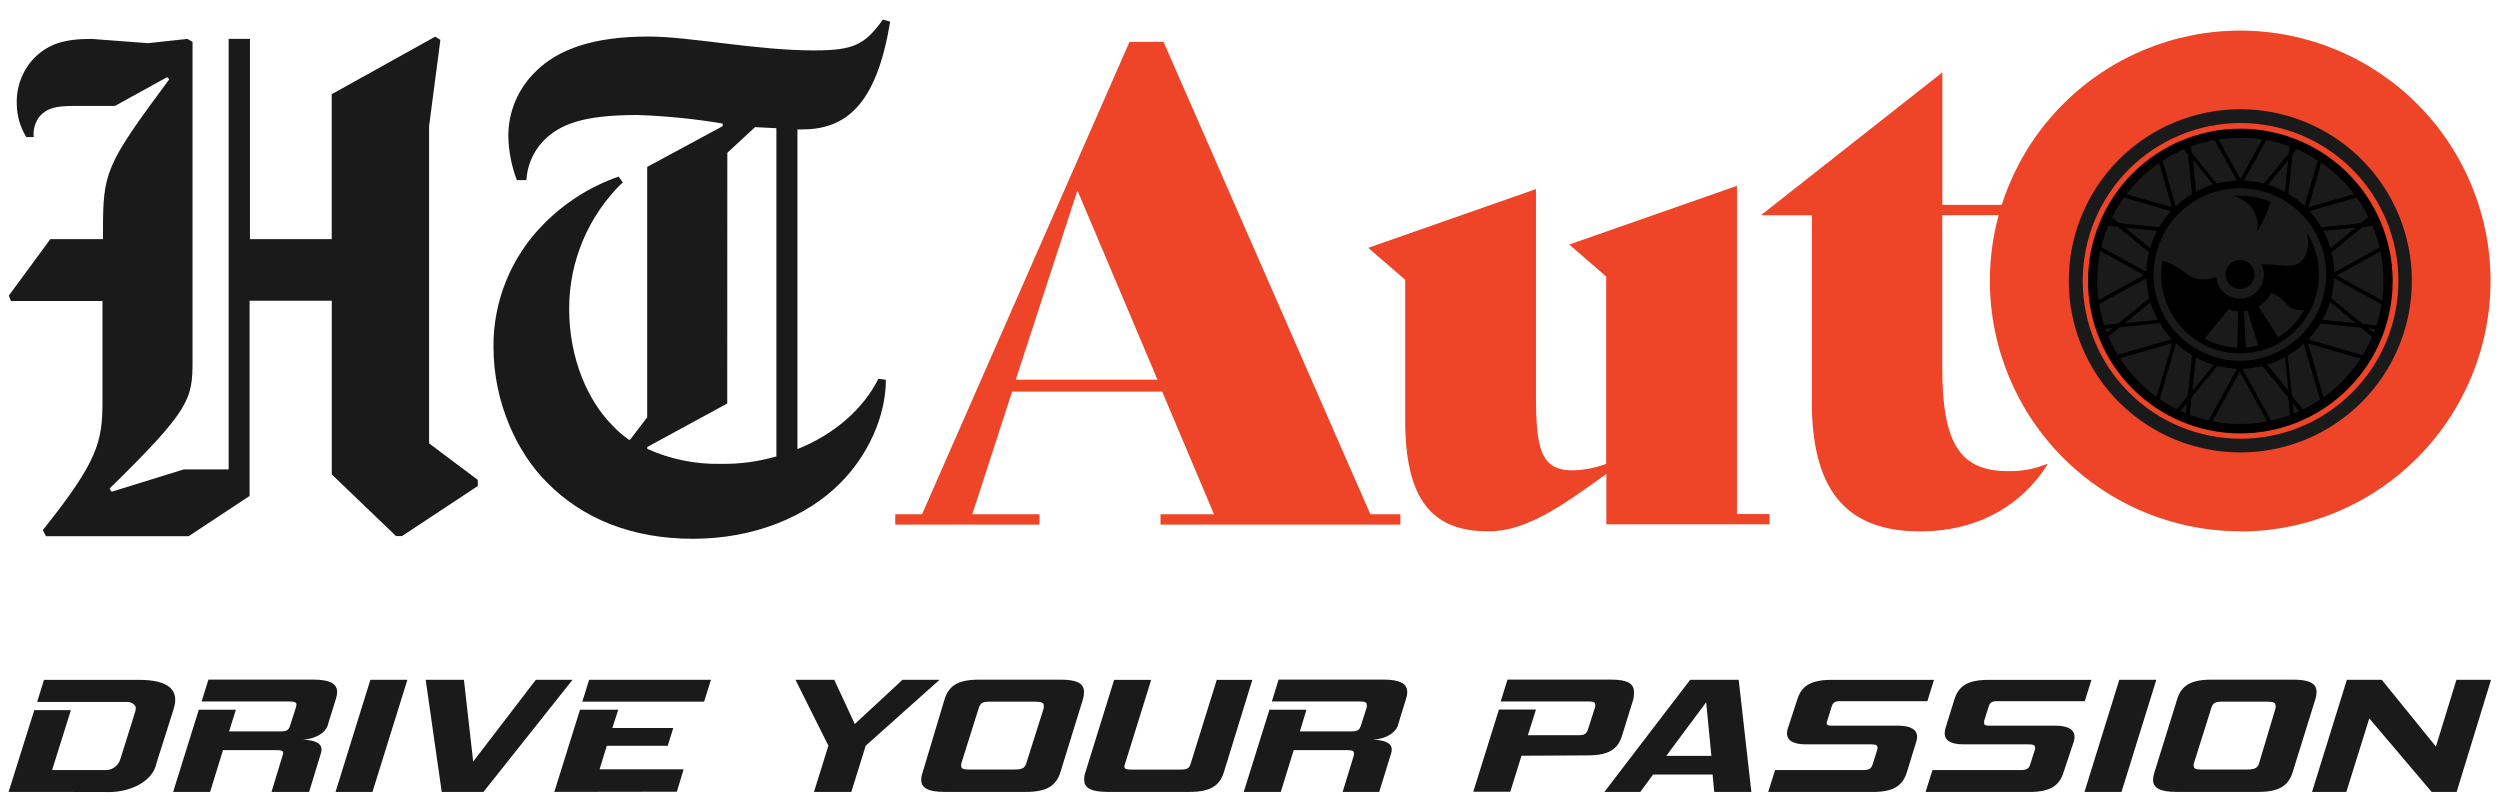 <svg width="117" height="38" viewBox="0 0 117 38" fill="none" xmlns="http://www.w3.org/2000/svg">
<g clip-path="url(#clip0)">
<path d="M104.848 20.274C108.787 20.274 111.979 17.081 111.979 13.143C111.979 9.205 108.787 6.013 104.848 6.013C100.91 6.013 97.718 9.205 97.718 13.143C97.718 17.081 100.91 20.274 104.848 20.274Z" fill="#1A1A1A" stroke="black" stroke-width="0.861" stroke-miterlimit="10"/>
<path d="M111.974 11.444L111.888 11.288L109.184 12.787L108.434 12.372L110.568 10.622L111.669 10.509L111.652 10.331L110.821 10.413L111.467 9.887L111.352 9.745L110.487 10.447L107.733 10.735L107.973 9.913L110.953 9.048L110.902 8.875L108.035 9.697L108.862 6.813L108.689 6.762L107.824 9.743L107.002 9.983L107.29 7.229L107.992 6.363L107.85 6.248L107.322 6.897L107.406 6.068L107.228 6.049L107.117 7.166L105.368 9.312L104.954 8.562L106.454 5.844L106.295 5.758L104.853 8.375L103.411 5.758L103.253 5.844L104.738 8.548L104.322 9.298L102.57 7.152L102.46 6.049L102.279 6.068L102.361 6.897L101.835 6.25L101.695 6.366L102.397 7.231L102.686 9.985L101.852 9.745L100.986 6.765L100.813 6.815L101.645 9.699L98.761 8.87L98.71 9.043L101.691 9.908L101.931 10.73L99.174 10.442L98.309 9.743L98.194 9.882L98.84 10.411L98.033 10.322L98.016 10.5L99.117 10.613L101.26 12.362L100.525 12.768L97.809 11.271L97.723 11.43L100.337 12.872L97.723 14.314L97.809 14.472L100.525 12.977L101.275 13.388L99.131 15.143L98.028 15.251L98.047 15.434L98.879 15.35L98.218 15.878L98.333 16.015L99.198 15.316L101.953 15.027L101.712 15.849L98.734 16.715L98.782 16.888L101.667 16.058L100.813 18.942L100.986 18.993L101.852 16.013L102.674 15.773L102.385 18.527L101.681 19.392L101.823 19.507L102.349 18.858L102.267 19.69L102.445 19.709L102.558 18.608L104.308 16.462L104.721 17.212L103.221 19.928L103.38 20.014L104.822 17.399L106.264 20.014L106.418 19.928L104.918 17.212L105.334 16.462L107.086 18.608L107.197 19.709L107.377 19.692L107.293 18.861L107.821 19.507L107.958 19.392L107.261 18.527L106.973 15.777L107.797 16.018L108.663 18.995L108.836 18.947L108.023 16.078L110.907 16.907L110.958 16.734L107.982 15.869L107.742 15.052L110.496 15.34L111.359 16.042L111.474 15.9L110.83 15.371L111.66 15.455L111.676 15.277L110.576 15.164L108.434 13.412L109.184 12.989L111.897 14.489L111.984 14.331L109.367 12.889L111.974 11.444ZM110.244 10.653L108.254 12.278L107.939 12.105C107.865 11.806 107.747 11.52 107.588 11.257L107.689 10.911L110.244 10.653ZM107.492 14.847H107.372L107.456 14.732L107.492 14.847ZM106.805 15.518L106.677 15.482L106.793 15.395L106.805 15.518ZM107.454 11.05L107.382 10.951H107.502L107.454 11.05ZM106.786 10.353L106.67 10.269L106.798 10.233L106.786 10.353ZM108.004 13.29L108.095 13.369L107.98 13.432C107.985 13.384 107.993 13.336 108.004 13.29ZM107.99 12.345L108.105 12.408L108.009 12.482C108.012 12.436 108.005 12.389 107.99 12.345ZM107.776 9.968L107.547 10.749L107.237 10.781C107.146 10.68 107.05 10.584 106.949 10.492L106.98 10.182L107.776 9.968ZM107.084 7.498L106.824 10.055L106.478 10.153C106.214 9.994 105.928 9.875 105.63 9.8L105.457 9.488L107.084 7.498ZM105.401 9.75L105.262 9.728L105.339 9.634L105.401 9.75ZM104.863 8.74L105.245 9.461L105.046 9.702H104.656L104.459 9.461L104.863 8.74ZM104.382 9.622L104.459 9.718L104.32 9.738L104.382 9.622ZM102.246 14.713L102.33 14.828H102.207L102.246 14.713ZM102.21 10.92H102.332L102.246 11.036L102.21 10.92ZM102.899 10.23L103.027 10.269C102.986 10.295 102.95 10.324 102.911 10.353L102.899 10.23ZM101.698 12.468L101.602 12.391L101.717 12.326C101.72 12.374 101.714 12.422 101.698 12.468ZM101.717 13.429L101.602 13.364L101.698 13.29C101.695 13.337 101.701 13.384 101.717 13.429ZM102.919 15.407C102.957 15.436 102.993 15.465 103.034 15.491L102.907 15.527L102.919 15.407ZM102.63 7.476L104.257 9.466L104.084 9.779C103.785 9.854 103.498 9.973 103.233 10.132L102.887 10.031L102.63 7.476ZM101.938 9.944L102.719 10.168L102.75 10.483C102.652 10.572 102.56 10.668 102.476 10.771L102.164 10.74L101.938 9.944ZM99.451 10.651L102.005 10.908L102.104 11.254C101.947 11.518 101.828 11.803 101.751 12.1L101.438 12.273L99.451 10.651ZM100.705 12.886L101.426 12.489L101.667 12.689V13.081L101.426 13.278L100.705 12.886ZM99.448 15.121L101.438 13.506L101.751 13.679C101.827 13.977 101.946 14.262 102.104 14.525L102.003 14.871L99.448 15.121ZM101.916 15.813L102.157 15.03L102.467 14.999C102.556 15.097 102.652 15.189 102.755 15.273L102.724 15.587L101.916 15.813ZM102.609 18.282L102.866 15.727L103.212 15.628C103.481 15.788 103.773 15.906 104.077 15.979L104.25 16.294L102.609 18.282ZM104.291 16.03L104.433 16.049L104.353 16.145L104.291 16.03ZM104.868 17.027L104.476 16.306L104.673 16.066H105.062L105.262 16.306L104.868 17.027ZM105.348 16.145L105.274 16.049L105.413 16.03L105.348 16.145ZM107.1 18.284L105.473 16.294L105.646 15.979C105.945 15.905 106.231 15.786 106.495 15.628L106.841 15.729L107.1 18.284ZM107.778 15.813L106.992 15.585L106.961 15.273C107.063 15.182 107.159 15.086 107.249 14.984L107.562 15.013L107.778 15.813ZM110.246 15.121L107.692 14.864L107.591 14.518C107.75 14.249 107.868 13.957 107.942 13.653L108.256 13.48L110.246 15.121ZM108.276 13.278L108.035 13.081V12.691L108.276 12.492L108.997 12.889L108.276 13.278Z" fill="black"/>
<path d="M0.402 37.062L1.604 33.234H3.318L2.438 36.039H4.87C5.035 36.055 5.201 36.014 5.34 35.922C5.478 35.83 5.581 35.693 5.63 35.534L6.315 33.349C6.338 33.293 6.351 33.233 6.353 33.171C6.377 33.01 6.204 32.866 5.968 32.849H1.739L2.058 31.818H6.519C7.648 31.818 8.201 32.143 8.201 32.748C8.197 32.888 8.174 33.026 8.134 33.159L7.322 35.721C7.173 36.541 6.096 37.135 4.885 37.065L0.402 37.062Z" fill="#1A1A1A"/>
<path d="M12.707 37.061L13.229 35.345C13.242 35.308 13.251 35.269 13.253 35.23C13.253 35.136 13.162 35.107 12.933 35.107H10.436L9.833 37.061H8.103L9.304 33.216H11.039L10.72 34.23H13.097C13.428 34.23 13.505 34.175 13.577 33.959L13.849 33.105C13.863 33.066 13.871 33.025 13.873 32.983C13.873 32.858 13.772 32.829 13.522 32.829H9.436L9.754 31.805H14.656C15.445 31.805 15.779 32 15.779 32.387C15.774 32.496 15.754 32.605 15.721 32.709L15.365 33.848C15.291 34.264 14.796 34.583 14.181 34.612C14.661 34.636 15.046 34.747 15.046 35.071C15.05 35.129 15.042 35.187 15.022 35.242L14.466 37.064L12.707 37.061Z" fill="#1A1A1A"/>
<path d="M15.704 37.061L17.334 31.815H19.066L17.432 37.061H15.704Z" fill="#1A1A1A"/>
<path d="M20.672 37.061L19.922 31.815H21.712L22.145 35.641L25.077 31.815H26.795L22.626 37.061H20.672Z" fill="#1A1A1A"/>
<path d="M25.942 37.061L27.144 33.216H28.934L28.658 34.069H31.509L31.249 34.903H28.399L28.06 36.004H31.994L31.677 37.052L25.942 37.061ZM27.252 32.839L27.572 31.815H33.273L32.953 32.839H27.252Z" fill="#1A1A1A"/>
<path d="M38.094 37.061L38.769 34.898L37.228 31.815H39.043L40.004 33.884L42.237 31.815H43.97L40.516 34.898L39.843 37.061H38.094Z" fill="#1A1A1A"/>
<path d="M44.207 37.061C43.433 37.061 43.113 36.874 43.113 36.494C43.116 36.374 43.138 36.255 43.181 36.143L44.207 32.721C44.401 32.103 44.824 31.808 45.803 31.808H49.648C50.415 31.808 50.732 31.993 50.732 32.38C50.731 32.495 50.715 32.61 50.684 32.721L49.626 36.143C49.429 36.763 48.999 37.061 48.028 37.061H44.207ZM48.848 33.139C48.852 33.098 48.852 33.057 48.848 33.017C48.848 32.884 48.735 32.839 48.449 32.839H46.286C45.99 32.839 45.877 32.906 45.805 33.139L44.983 35.749C44.981 35.783 44.981 35.816 44.983 35.85C44.983 35.965 45.074 36.013 45.312 36.013H47.475C47.841 36.013 47.956 35.937 48.021 35.749L48.848 33.139Z" fill="#1A1A1A"/>
<path d="M51.833 37.061C51.049 37.061 50.739 36.874 50.739 36.485C50.737 36.368 50.757 36.252 50.797 36.143L52.141 31.817H53.876L52.655 35.737C52.636 35.782 52.624 35.83 52.621 35.879C52.621 35.992 52.725 36.016 52.962 36.016H55.243C55.539 36.016 55.666 35.968 55.724 35.737L56.945 31.817H58.61L57.276 36.143C57.087 36.763 56.649 37.061 55.681 37.061H51.833Z" fill="#1A1A1A"/>
<path d="M62.836 37.061L63.362 35.345C63.367 35.307 63.367 35.268 63.362 35.23C63.362 35.136 63.268 35.107 63.04 35.107H60.545L59.942 37.061H58.207L59.409 33.216H61.142L60.834 34.23H63.208C63.535 34.23 63.617 34.175 63.689 33.959L63.963 33.105C63.968 33.065 63.968 33.023 63.963 32.983C63.963 32.858 63.86 32.829 63.607 32.829H59.522L59.839 31.805H64.742C65.532 31.805 65.859 32 65.859 32.387C65.859 32.497 65.839 32.606 65.802 32.709L65.451 33.848C65.376 34.264 64.879 34.586 64.263 34.615C64.744 34.636 65.133 34.747 65.133 35.071C65.136 35.129 65.128 35.187 65.109 35.242L64.547 37.064L62.836 37.061Z" fill="#1A1A1A"/>
<path d="M71.206 35.369L70.682 37.052H68.949L70.151 33.206H71.884L71.504 34.408H73.881C74.164 34.408 74.246 34.346 74.326 34.108L74.655 33.074C74.659 33.039 74.659 33.004 74.655 32.968C74.655 32.858 74.563 32.829 74.345 32.829H70.233L70.55 31.805H75.385C76.159 31.805 76.469 31.99 76.469 32.377C76.474 32.489 76.466 32.601 76.445 32.711L75.909 34.439C75.715 35.059 75.292 35.352 74.311 35.352L71.206 35.369Z" fill="#1A1A1A"/>
<path d="M80.224 37.061L80.15 36.247H77.364L76.768 37.061H75.086L79.1 31.815H81.371L81.964 37.061H80.224ZM79.849 32.865L77.982 35.374H80.092L79.849 32.865Z" fill="#1A1A1A"/>
<path d="M82.754 37.061L83.073 36.038H87.193C87.464 36.038 87.577 35.975 87.635 35.783L87.863 35.062C87.871 35.034 87.871 35.005 87.863 34.978C87.863 34.874 87.782 34.836 87.565 34.836H84.523C83.905 34.836 83.631 34.644 83.631 34.319C83.633 34.242 83.646 34.166 83.67 34.093L84.114 32.731C84.309 32.113 84.722 31.817 85.727 31.817H90.509L90.202 32.815H86.116C85.876 32.815 85.782 32.88 85.727 33.055L85.513 33.745C85.498 33.776 85.49 33.811 85.489 33.846C85.489 33.93 85.554 33.961 85.729 33.961H88.817C89.445 33.961 89.721 34.156 89.721 34.487C89.719 34.561 89.706 34.634 89.683 34.704L89.24 36.146C89.046 36.766 88.623 37.064 87.645 37.064L82.754 37.061Z" fill="#1A1A1A"/>
<path d="M90.118 37.061L90.44 36.038H94.564C94.841 36.038 94.954 35.975 95.011 35.783L95.24 35.062C95.245 35.034 95.245 35.006 95.24 34.978C95.24 34.874 95.158 34.836 94.944 34.836H91.899C91.281 34.836 91.012 34.644 91.012 34.319C91.012 34.243 91.022 34.167 91.043 34.093L91.466 32.731C91.661 32.113 92.07 31.817 93.072 31.817H97.879L97.569 32.815H93.461C93.221 32.815 93.132 32.88 93.074 33.055L92.856 33.745C92.853 33.778 92.853 33.812 92.856 33.846C92.856 33.93 92.928 33.961 93.096 33.961H96.184C96.811 33.961 97.088 34.156 97.088 34.487C97.086 34.561 97.075 34.633 97.054 34.704L96.573 36.146C96.379 36.766 95.961 37.064 94.978 37.064L90.118 37.061Z" fill="#1A1A1A"/>
<path d="M97.554 37.061L99.183 31.815H100.916L99.287 37.061H97.554Z" fill="#1A1A1A"/>
<path d="M101.854 37.061C101.08 37.061 100.763 36.874 100.763 36.494C100.767 36.375 100.789 36.256 100.828 36.143L101.892 32.721C102.082 32.103 102.505 31.808 103.488 31.808H107.333C108.093 31.808 108.415 31.993 108.415 32.38C108.412 32.495 108.394 32.61 108.36 32.721L107.295 36.143C107.105 36.763 106.668 37.061 105.699 37.061H101.854ZM106.497 33.139C106.502 33.098 106.502 33.057 106.497 33.017C106.497 32.884 106.382 32.839 106.098 32.839H103.969C103.671 32.839 103.555 32.906 103.488 33.139L102.666 35.749C102.661 35.782 102.661 35.816 102.666 35.85C102.666 35.965 102.757 36.013 103 36.013H105.163C105.528 36.013 105.644 35.937 105.716 35.749L106.497 33.139Z" fill="#1A1A1A"/>
<path d="M113.8 37.061L110.883 33.62L109.809 37.061H108.203L109.833 31.815H111.467L114 34.939L114.961 31.815H116.581L114.971 37.061H113.8Z" fill="#1A1A1A"/>
<path d="M109.234 12.845C109.236 13.423 109.123 13.996 108.903 14.53C108.683 15.065 108.36 15.55 107.952 15.96C107.544 16.369 107.06 16.695 106.527 16.917C105.993 17.139 105.421 17.254 104.843 17.256C103.677 17.254 102.558 16.79 101.733 15.964C100.909 15.139 100.445 14.02 100.445 12.853C100.446 11.686 100.909 10.568 101.734 9.743C102.559 8.918 103.677 8.453 104.843 8.452C106.01 8.452 107.13 8.916 107.955 9.741C108.78 10.566 109.244 11.686 109.244 12.853" fill="black"/>
<path d="M108.862 12.845C108.862 13.916 108.436 14.943 107.679 15.7C106.922 16.457 105.895 16.883 104.824 16.883C103.754 16.882 102.727 16.456 101.971 15.699C101.214 14.942 100.789 13.916 100.789 12.845C100.789 11.775 101.214 10.748 101.971 9.991C102.727 9.234 103.754 8.808 104.824 8.808C105.895 8.808 106.922 9.233 107.679 9.99C108.436 10.747 108.862 11.774 108.862 12.845Z" fill="#1A1A1A"/>
<path d="M107.23 10.045C107.325 10.174 107.401 10.315 107.455 10.466C107.567 10.725 107.572 11.019 107.468 11.281C107.363 11.544 107.159 11.755 106.9 11.867C106.754 11.931 106.596 11.96 106.436 11.954C106.196 11.954 105.956 11.891 105.715 11.896C105.378 11.924 105.051 12.022 104.754 12.184C104.326 12.408 103.865 12.562 103.389 12.641C103.027 12.715 102.651 12.672 102.315 12.518C101.928 12.314 101.68 11.942 101.32 11.718C101.171 12.181 101.115 12.668 101.155 13.152C101.195 13.636 101.33 14.108 101.552 14.54C101.774 14.972 102.079 15.356 102.449 15.67C102.82 15.984 103.248 16.222 103.711 16.371C104.174 16.519 104.662 16.574 105.146 16.533C105.63 16.492 106.102 16.357 106.534 16.133C106.965 15.91 107.349 15.604 107.662 15.232C107.975 14.861 108.212 14.431 108.359 13.968C108.578 13.275 108.589 12.533 108.389 11.835C108.19 11.137 107.789 10.513 107.237 10.04" fill="#1A1A1A"/>
<path d="M105.796 12.846C105.796 13.101 105.694 13.345 105.514 13.525C105.334 13.706 105.089 13.807 104.834 13.807C104.579 13.807 104.335 13.706 104.155 13.525C103.974 13.345 103.873 13.101 103.873 12.846C103.873 12.591 103.974 12.346 104.155 12.166C104.335 11.986 104.579 11.884 104.834 11.884C105.089 11.884 105.334 11.986 105.514 12.166C105.694 12.346 105.796 12.591 105.796 12.846Z" fill="#1A1A1A"/>
<path d="M105.343 9.678C105.474 9.837 105.567 10.023 105.617 10.222C105.667 10.422 105.672 10.63 105.632 10.831C105.91 10.404 106.123 9.937 106.264 9.447C105.814 9.259 105.331 9.161 104.843 9.159H104.512C104.83 9.26 105.118 9.436 105.353 9.673" fill="black"/>
<path d="M107.954 10.865C107.995 11.011 108.013 11.162 108.009 11.314C108.026 11.491 108.003 11.669 107.942 11.835C107.881 12.002 107.783 12.152 107.656 12.275C107.31 12.53 106.79 12.41 106.408 12.386C106.209 12.386 106.021 12.364 105.831 12.364C105.896 12.496 105.935 12.639 105.945 12.785C105.954 12.931 105.935 13.078 105.888 13.217C105.841 13.356 105.767 13.484 105.67 13.594C105.573 13.704 105.456 13.794 105.324 13.859C105.193 13.924 105.05 13.963 104.904 13.973C104.758 13.983 104.611 13.963 104.472 13.917C104.334 13.87 104.205 13.796 104.095 13.7C103.985 13.603 103.894 13.486 103.829 13.354C103.769 13.232 103.731 13.099 103.719 12.963C103.576 13.015 103.428 13.05 103.277 13.066C103.085 13.088 102.89 13.068 102.706 13.009C102.522 12.95 102.353 12.852 102.21 12.722C101.912 12.478 101.568 12.297 101.198 12.191C101.025 13.152 101.24 14.143 101.795 14.946C102.35 15.75 103.201 16.301 104.161 16.479C105.125 16.656 106.119 16.444 106.926 15.888C107.733 15.332 108.286 14.479 108.463 13.515V13.504C108.631 12.589 108.447 11.644 107.946 10.86" fill="black"/>
<path d="M107.454 14.494C107.165 14.443 107.028 14.227 106.834 14.04C106.679 13.896 106.497 13.783 106.3 13.708C106.158 13.968 105.949 14.186 105.694 14.338C106 14.818 106.302 15.299 106.617 15.78C107.13 15.464 107.553 15.021 107.843 14.494C107.716 14.518 107.585 14.518 107.458 14.494" fill="#1A1A1A"/>
<path d="M105.113 16.265C105.307 16.249 105.5 16.216 105.689 16.167C105.516 15.626 105.346 15.085 105.182 14.54L105.012 14.568C105.055 15.145 105.065 15.7 105.105 16.265" fill="#1A1A1A"/>
<path d="M104.281 14.477C104.072 14.785 103.8 15.073 103.572 15.359L103.173 15.84C103.642 16.102 104.167 16.248 104.704 16.267C104.718 15.691 104.733 15.133 104.737 14.566C104.582 14.555 104.428 14.522 104.281 14.47" fill="#1A1A1A"/>
<path d="M105.512 12.845C105.512 13.025 105.44 13.197 105.313 13.324C105.186 13.451 105.014 13.523 104.834 13.523C104.654 13.523 104.482 13.451 104.355 13.324C104.228 13.197 104.156 13.025 104.156 12.845C104.156 12.665 104.228 12.493 104.355 12.366C104.482 12.239 104.654 12.168 104.834 12.168C105.014 12.168 105.186 12.239 105.313 12.366C105.44 12.493 105.512 12.665 105.512 12.845Z" fill="black"/>
<path d="M2.356 11.191L0.412 13.835L0.511 14.087H4.796V18.774C4.796 20.67 4.596 21.566 2.003 24.808L2.15 25.094H8.831L11.681 23.21V14.075H15.527V22.203L18.533 25.087H18.817L22.362 22.744V22.46L20.081 20.749V5.904L20.61 1.866L20.369 1.715L15.524 4.409V11.191H11.698V1.818H10.701V21.968H8.603L5.224 23.013L5.123 22.867C8.913 19.161 9.011 18.675 9.011 16.88V1.96L8.771 1.821L6.925 2.02L4.281 1.821C2.984 1.821 2.287 2.061 1.638 2.676C1.353 2.964 1.131 3.307 0.984 3.684C0.837 4.061 0.769 4.464 0.785 4.868C0.789 5.415 0.944 5.951 1.232 6.416H1.58C1.56 6.238 1.576 6.058 1.627 5.887C1.679 5.715 1.764 5.556 1.878 5.418C2.239 5.051 2.599 4.957 3.534 4.957H5.38L7.822 3.611L7.923 3.71C4.921 7.75 4.82 8.052 4.82 10.838V11.191H2.356ZM29.154 8.548L28.954 8.264C27.621 8.727 26.414 9.493 25.428 10.502C24.68 11.257 24.089 12.152 23.689 13.137C23.288 14.121 23.086 15.175 23.095 16.238C23.095 18.831 24.193 21.175 25.589 22.571C27.272 24.282 29.581 25.215 32.432 25.215C35.316 25.215 37.767 24.169 39.315 22.619C40.61 21.326 41.459 19.495 41.459 17.774L41.108 17.726C40.413 19.122 39.065 20.319 37.32 21.018V6.058H37.519C39.514 6.058 41.011 5.01 41.658 1.011L41.317 0.917C40.461 2.119 39.923 2.359 38.075 2.359C35.385 2.359 32.292 1.71 30.348 1.71C27.752 1.71 26.108 2.309 25.061 3.356C24.655 3.749 24.333 4.22 24.115 4.74C23.896 5.261 23.785 5.82 23.789 6.385C23.806 7.084 23.941 7.775 24.188 8.43H24.635C24.673 7.738 24.959 7.083 25.44 6.584C26.19 5.834 27.236 5.382 29.831 5.382C31.168 5.428 32.501 5.561 33.821 5.781V5.904L30.288 7.812V19.531L29.488 20.579H29.432C29.161 20.39 28.909 20.173 28.682 19.932C27.541 18.791 26.637 16.837 26.637 14.443C26.637 13.343 26.857 12.255 27.285 11.242C27.713 10.229 28.34 9.313 29.129 8.548H29.154ZM34.039 7.151L35.337 5.95L36.335 6V21.36C35.492 21.605 34.618 21.722 33.741 21.708C32.555 21.735 31.377 21.496 30.295 21.009V20.918L34.035 18.884L34.039 7.151Z" fill="#1A1A1A"/>
<path d="M65.763 19.661V13.095L64.033 11.598L71.882 8.849V18.438C71.882 21.005 72.096 22.014 73.613 22.014C74.145 21.997 74.671 21.894 75.17 21.709V12.942L73.44 11.444L81.289 8.697V24.059H82.817V24.54H75.177V22.178C73.159 23.644 71.428 24.865 69.698 24.865C66.953 24.891 65.763 23.295 65.763 19.661ZM84.795 18.743V10.075H82.445V10.046L90.902 3.388V9.589H95.207V10.07H90.897V17.2C90.897 20.753 91.722 22.05 93.983 22.05C94.601 22.064 95.214 21.95 95.786 21.716L95.817 21.745C94.688 23.548 92.671 24.869 89.862 24.869C86.225 24.869 84.791 22.733 84.791 18.76L84.795 18.743ZM54.312 24.55V24.069H56.816L54.391 18.328H47.366L45.503 24.069H48.649V24.55H41.898V24.069H43.151L52.862 1.958H54.451L64.134 24.069H65.537V24.55H54.312ZM47.539 17.768H54.17L50.423 8.911L47.539 17.768Z" fill="#EE4427"/>
<path d="M104.86 24.864C101.751 24.867 98.769 23.635 96.568 21.439C94.367 19.242 93.129 16.262 93.125 13.153C93.126 10.044 94.361 7.063 96.56 4.865C98.758 2.667 101.74 1.432 104.848 1.432C107.955 1.435 110.933 2.672 113.129 4.869C115.324 7.067 116.557 10.047 116.557 13.153C116.554 16.259 115.32 19.236 113.125 21.433C110.93 23.631 107.954 24.868 104.848 24.874L104.86 24.864ZM104.848 6.022C102.957 6.022 101.144 6.774 99.806 8.111C98.469 9.448 97.718 11.262 97.718 13.153C97.718 15.044 98.469 16.858 99.806 18.195C101.144 19.532 102.957 20.284 104.848 20.284C105.785 20.284 106.712 20.099 107.577 19.741C108.442 19.383 109.228 18.857 109.89 18.195C110.552 17.533 111.077 16.747 111.435 15.882C111.793 15.017 111.977 14.089 111.977 13.153C111.975 11.263 111.223 9.451 109.887 8.114C108.551 6.777 106.739 6.025 104.848 6.022Z" fill="#EE4427"/>
<path d="M104.857 5.111C103.803 5.11 102.759 5.316 101.784 5.718C100.81 6.12 99.924 6.71 99.177 7.455C98.431 8.199 97.838 9.084 97.433 10.057C97.029 11.031 96.82 12.075 96.818 13.129V13.146C96.818 15.275 97.664 17.317 99.169 18.823C100.675 20.328 102.716 21.174 104.845 21.175H104.857C106.985 21.172 109.024 20.325 110.527 18.819C112.031 17.314 112.875 15.273 112.875 13.146C112.876 11.017 112.032 8.976 110.529 7.469C109.026 5.963 106.986 5.115 104.857 5.111ZM104.857 20.531C102.898 20.531 101.019 19.753 99.633 18.367C98.248 16.982 97.47 15.103 97.47 13.143C97.47 11.184 98.249 9.306 99.634 7.921C101.02 6.536 102.899 5.758 104.857 5.758C106.817 5.758 108.696 6.536 110.081 7.922C111.467 9.307 112.245 11.186 112.245 13.146C112.245 14.116 112.054 15.076 111.683 15.973C111.312 16.869 110.767 17.684 110.081 18.37C109.395 19.056 108.581 19.6 107.685 19.971C106.788 20.342 105.828 20.534 104.857 20.534" fill="#1A1A1A"/>
</g>
<defs>
<clipPath id="clip0">
<rect width="116.167" height="36.146" fill="white" transform="translate(0.402 0.927)"/>
</clipPath>
</defs>
</svg>
